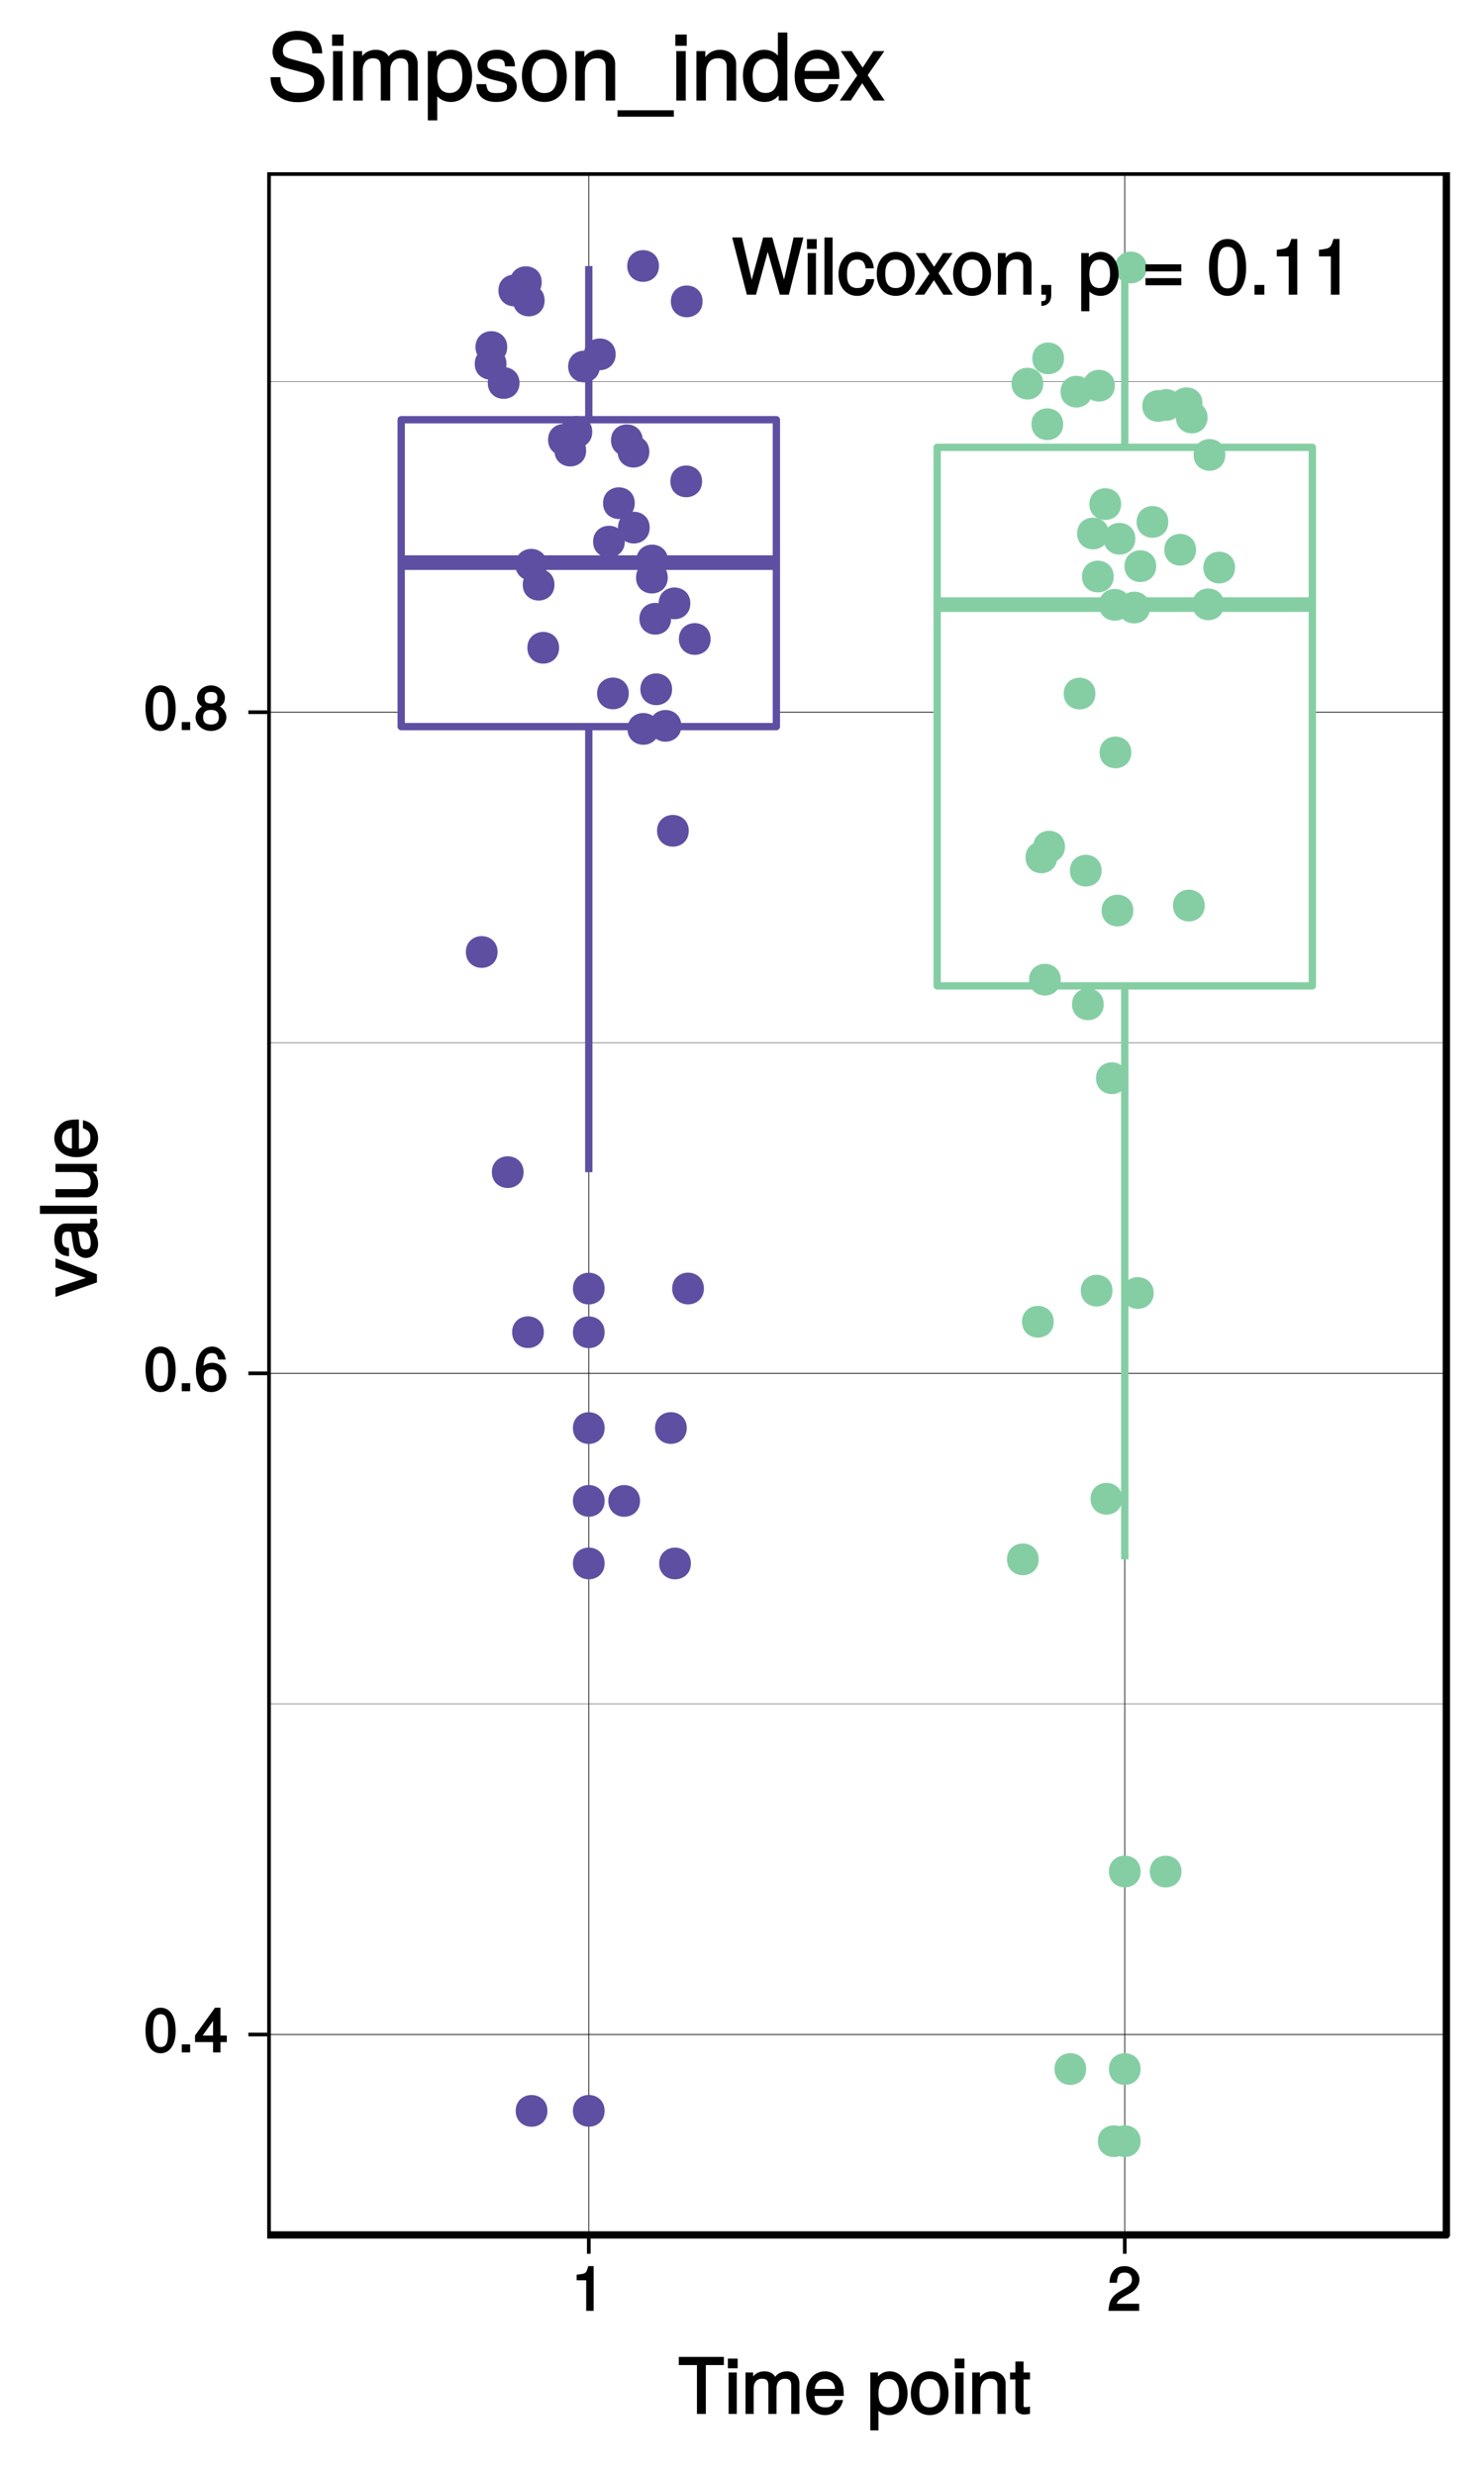 <?xml version="1.0" encoding="UTF-8"?>
<svg xmlns="http://www.w3.org/2000/svg" xmlns:xlink="http://www.w3.org/1999/xlink" width="216pt" height="360pt" viewBox="0 0 216 360" version="1.1">
<defs>
<g>
<symbol overflow="visible" id="glyph0-0">
<path style="stroke:none;" d=""/>
</symbol>
<symbol overflow="visible" id="glyph0-1">
<path style="stroke:none;" d="M 10.266 -8.328 L 9 -8.328 L 7.484 -1.641 L 7.766 -1.641 L 5.891 -8.328 L 4.578 -8.328 L 2.766 -1.641 L 3.031 -1.641 L 1.484 -8.328 L 0.062 -8.328 L 2.203 0 L 3.531 0 L 5.375 -6.75 L 5.094 -6.75 L 7 0 L 8.312 0 L 10.422 -8.328 Z M 10.266 -8.328 "/>
</symbol>
<symbol overflow="visible" id="glyph0-2">
<path style="stroke:none;" d="M 1.828 -0.125 L 1.828 -6.062 L 0.625 -6.062 L 0.625 0 L 1.828 0 Z M 1.938 -6.797 L 1.938 -8.094 L 0.516 -8.094 L 0.516 -6.656 L 1.938 -6.656 Z M 1.938 -6.797 "/>
</symbol>
<symbol overflow="visible" id="glyph0-3">
<path style="stroke:none;" d="M 1.797 -0.125 L 1.797 -8.328 L 0.609 -8.328 L 0.609 0 L 1.797 0 Z M 1.797 -0.125 "/>
</symbol>
<symbol overflow="visible" id="glyph0-4">
<path style="stroke:none;" d="M 5.266 -2.266 L 4.219 -2.266 C 4.047 -1.188 3.719 -0.969 2.922 -0.969 C 1.906 -0.969 1.438 -1.609 1.438 -2.969 C 1.438 -4.422 1.906 -5.109 2.906 -5.109 C 3.672 -5.109 4.016 -4.781 4.156 -3.844 L 5.344 -3.844 C 5.219 -5.391 4.203 -6.234 2.922 -6.234 C 1.359 -6.234 0.203 -4.891 0.203 -2.969 C 0.203 -1.109 1.344 0.172 2.906 0.172 C 4.281 0.172 5.297 -0.797 5.406 -2.266 Z M 5.266 -2.266 "/>
</symbol>
<symbol overflow="visible" id="glyph0-5">
<path style="stroke:none;" d="M 5.766 -2.984 C 5.766 -4.984 4.672 -6.234 3 -6.234 C 1.375 -6.234 0.25 -4.969 0.25 -3.031 C 0.25 -1.078 1.375 0.172 3.016 0.172 C 4.641 0.172 5.766 -1.078 5.766 -2.984 Z M 4.531 -3 C 4.531 -1.641 4.031 -0.969 3.016 -0.969 C 1.984 -0.969 1.484 -1.625 1.484 -3.031 C 1.484 -4.422 1.984 -5.109 3.016 -5.109 C 4.047 -5.109 4.531 -4.438 4.531 -3 Z M 4.531 -3 "/>
</symbol>
<symbol overflow="visible" id="glyph0-6">
<path style="stroke:none;" d="M 5.312 -0.234 L 3.375 -3.125 L 5.422 -6.062 L 4.047 -6.062 L 2.734 -4.062 L 1.406 -6.062 L 0.031 -6.062 L 2.062 -3.078 L -0.078 0 L 1.297 0 L 2.703 -2.109 L 4.078 0 L 5.469 0 Z M 5.312 -0.234 "/>
</symbol>
<symbol overflow="visible" id="glyph0-7">
<path style="stroke:none;" d="M 5.516 -0.125 L 5.516 -4.5 C 5.516 -5.469 4.656 -6.234 3.547 -6.234 C 2.688 -6.234 2.031 -5.859 1.531 -5.047 L 1.75 -4.953 L 1.75 -6.062 L 0.625 -6.062 L 0.625 0 L 1.828 0 L 1.828 -3.328 C 1.828 -4.5 2.328 -5.141 3.266 -5.141 C 4 -5.141 4.312 -4.844 4.312 -4.141 L 4.312 0 L 5.516 0 Z M 5.516 -0.125 "/>
</symbol>
<symbol overflow="visible" id="glyph0-8">
<path style="stroke:none;" d="M 2.25 0.047 L 2.25 -1.422 L 0.812 -1.422 L 0.812 0 L 1.484 0 L 1.484 0.062 C 1.484 0.828 1.484 0.906 0.812 0.938 L 0.812 1.625 C 1.734 1.625 2.25 1 2.25 0.047 Z M 2.25 0.047 "/>
</symbol>
<symbol overflow="visible" id="glyph0-9">
<path style="stroke:none;" d=""/>
</symbol>
<symbol overflow="visible" id="glyph0-10">
<path style="stroke:none;" d="M 5.906 -2.969 C 5.906 -4.922 4.828 -6.234 3.297 -6.234 C 2.5 -6.234 1.781 -5.828 1.344 -5.141 L 1.578 -5.047 L 1.578 -6.062 L 0.469 -6.062 L 0.469 2.406 L 1.656 2.406 L 1.656 -0.828 L 1.422 -0.734 C 1.906 -0.125 2.547 0.172 3.297 0.172 C 4.797 0.172 5.906 -1.125 5.906 -2.969 Z M 4.672 -3 C 4.672 -1.672 4.141 -0.969 3.141 -0.969 C 2.172 -0.969 1.656 -1.625 1.656 -2.984 C 1.656 -4.344 2.172 -5.094 3.141 -5.094 C 4.156 -5.094 4.672 -4.375 4.672 -3 Z M 4.672 -3 "/>
</symbol>
<symbol overflow="visible" id="glyph0-11">
<path style="stroke:none;" d="M 5.828 -3.531 L 5.828 -4.422 L 0.609 -4.422 L 0.609 -3.391 L 5.828 -3.391 Z M 5.828 -1.516 L 5.828 -2.406 L 0.609 -2.406 L 0.609 -1.375 L 5.828 -1.375 Z M 5.828 -1.516 "/>
</symbol>
<symbol overflow="visible" id="glyph0-12">
<path style="stroke:none;" d="M 5.734 -3.906 C 5.734 -6.609 4.734 -8.109 3.031 -8.109 C 1.344 -8.109 0.328 -6.594 0.328 -3.969 C 0.328 -1.328 1.359 0.172 3.031 0.172 C 4.688 0.172 5.734 -1.328 5.734 -3.906 Z M 4.469 -3.984 C 4.469 -1.766 4.094 -0.922 3.016 -0.922 C 1.984 -0.922 1.609 -1.812 1.609 -3.953 C 1.609 -6.094 1.984 -6.969 3.031 -6.969 C 4.094 -6.969 4.469 -6.094 4.469 -3.984 Z M 4.469 -3.984 "/>
</symbol>
<symbol overflow="visible" id="glyph0-13">
<path style="stroke:none;" d="M 2.25 -0.125 L 2.25 -1.422 L 0.812 -1.422 L 0.812 0 L 2.25 0 Z M 2.25 -0.125 "/>
</symbol>
<symbol overflow="visible" id="glyph0-14">
<path style="stroke:none;" d="M 3.969 -0.125 L 3.969 -8.109 L 3.094 -8.109 C 2.703 -6.766 2.625 -6.734 0.984 -6.531 L 0.984 -5.578 L 2.719 -5.578 L 2.719 0 L 3.969 0 Z M 3.969 -0.125 "/>
</symbol>
<symbol overflow="visible" id="glyph1-0">
<path style="stroke:none;" d=""/>
</symbol>
<symbol overflow="visible" id="glyph1-1">
<path style="stroke:none;" d="M 4.609 -3.125 C 4.609 -5.297 3.781 -6.5 2.422 -6.5 C 1.078 -6.5 0.219 -5.281 0.219 -3.188 C 0.219 -1.078 1.078 0.125 2.422 0.125 C 3.734 0.125 4.609 -1.078 4.609 -3.125 Z M 3.516 -3.203 C 3.516 -1.438 3.266 -0.781 2.406 -0.781 C 1.578 -0.781 1.312 -1.469 1.312 -3.172 C 1.312 -4.875 1.578 -5.547 2.422 -5.547 C 3.25 -5.547 3.516 -4.875 3.516 -3.203 Z M 3.516 -3.203 "/>
</symbol>
<symbol overflow="visible" id="glyph1-2">
<path style="stroke:none;" d="M 1.828 -0.125 L 1.828 -1.172 L 0.609 -1.172 L 0.609 0 L 1.828 0 Z M 1.828 -0.125 "/>
</symbol>
<symbol overflow="visible" id="glyph1-3">
<path style="stroke:none;" d="M 4.719 -1.625 L 4.719 -2.453 L 3.797 -2.453 L 3.797 -6.5 L 3 -6.5 L 0.094 -2.469 L 0.094 -1.5 L 2.719 -1.5 L 2.719 0 L 3.797 0 L 3.797 -1.5 L 4.719 -1.5 Z M 2.875 -2.453 L 1.203 -2.453 L 2.984 -4.953 L 2.719 -5.047 L 2.719 -2.453 Z M 2.875 -2.453 "/>
</symbol>
<symbol overflow="visible" id="glyph1-4">
<path style="stroke:none;" d="M 4.656 -2.062 C 4.656 -3.234 3.719 -4.141 2.609 -4.141 C 1.984 -4.141 1.391 -3.875 1.062 -3.406 L 1.312 -3.312 C 1.328 -4.844 1.672 -5.547 2.562 -5.547 C 3.109 -5.547 3.328 -5.344 3.469 -4.609 L 4.547 -4.609 C 4.375 -5.766 3.562 -6.5 2.609 -6.5 C 1.156 -6.5 0.219 -5.141 0.219 -2.969 C 0.219 -1.031 1.047 0.125 2.469 0.125 C 3.656 0.125 4.656 -0.844 4.656 -2.062 Z M 3.562 -2 C 3.562 -1.219 3.188 -0.812 2.484 -0.812 C 1.766 -0.812 1.359 -1.25 1.359 -2.047 C 1.359 -2.828 1.734 -3.188 2.5 -3.188 C 3.25 -3.188 3.562 -2.844 3.562 -2 Z M 3.562 -2 "/>
</symbol>
<symbol overflow="visible" id="glyph1-5">
<path style="stroke:none;" d="M 4.656 -1.891 C 4.656 -2.594 4.156 -3.203 3.719 -3.422 C 4.188 -3.703 4.438 -4.109 4.438 -4.703 C 4.438 -5.688 3.531 -6.5 2.422 -6.5 C 1.312 -6.5 0.391 -5.688 0.391 -4.703 C 0.391 -4.125 0.641 -3.719 1.125 -3.422 C 0.672 -3.203 0.172 -2.594 0.172 -1.906 C 0.172 -0.75 1.188 0.125 2.422 0.125 C 3.656 0.125 4.656 -0.75 4.656 -1.891 Z M 3.344 -4.688 C 3.344 -4.109 3.062 -3.859 2.422 -3.859 C 1.766 -3.859 1.484 -4.109 1.484 -4.703 C 1.484 -5.297 1.766 -5.547 2.422 -5.547 C 3.078 -5.547 3.344 -5.297 3.344 -4.688 Z M 3.562 -1.875 C 3.562 -1.141 3.188 -0.812 2.406 -0.812 C 1.641 -0.812 1.266 -1.156 1.266 -1.875 C 1.266 -2.609 1.641 -2.938 2.422 -2.938 C 3.188 -2.938 3.562 -2.609 3.562 -1.875 Z M 3.562 -1.875 "/>
</symbol>
<symbol overflow="visible" id="glyph1-6">
<path style="stroke:none;" d="M 3.203 -0.125 L 3.203 -6.5 L 2.422 -6.5 C 2.109 -5.406 2.094 -5.406 0.734 -5.25 L 0.734 -4.438 L 2.125 -4.438 L 2.125 0 L 3.203 0 Z M 3.203 -0.125 "/>
</symbol>
<symbol overflow="visible" id="glyph1-7">
<path style="stroke:none;" d="M 4.641 -4.547 C 4.641 -5.594 3.672 -6.5 2.5 -6.5 C 1.219 -6.5 0.328 -5.719 0.281 -4.078 L 1.359 -4.078 C 1.422 -5.25 1.703 -5.562 2.469 -5.562 C 3.172 -5.562 3.547 -5.188 3.547 -4.516 C 3.547 -4.031 3.297 -3.703 2.75 -3.391 L 1.938 -2.922 C 0.641 -2.188 0.219 -1.5 0.125 0 L 4.594 0 L 4.594 -1.031 L 1.344 -1.031 C 1.406 -1.406 1.641 -1.641 2.406 -2.078 L 3.281 -2.562 C 4.156 -3.031 4.641 -3.781 4.641 -4.547 Z M 4.641 -4.547 "/>
</symbol>
<symbol overflow="visible" id="glyph2-0">
<path style="stroke:none;" d=""/>
</symbol>
<symbol overflow="visible" id="glyph2-1">
<path style="stroke:none;" d="M 6.656 -7.25 L 6.656 -8.297 L 0.094 -8.297 L 0.094 -7.109 L 2.734 -7.109 L 2.734 0 L 4.031 0 L 4.031 -7.109 L 6.656 -7.109 Z M 6.656 -7.25 "/>
</symbol>
<symbol overflow="visible" id="glyph2-2">
<path style="stroke:none;" d="M 1.812 -0.125 L 1.812 -6.031 L 0.625 -6.031 L 0.625 0 L 1.812 0 Z M 1.938 -6.766 L 1.938 -8.047 L 0.516 -8.047 L 0.516 -6.641 L 1.938 -6.641 Z M 1.938 -6.766 "/>
</symbol>
<symbol overflow="visible" id="glyph2-3">
<path style="stroke:none;" d="M 8.484 -0.125 L 8.484 -4.453 C 8.484 -5.484 7.781 -6.203 6.703 -6.203 C 5.938 -6.203 5.375 -5.922 4.953 -5.406 C 4.688 -5.891 4.141 -6.203 3.391 -6.203 C 2.625 -6.203 2.016 -5.875 1.516 -5.188 L 1.75 -5.078 L 1.75 -6.031 L 0.641 -6.031 L 0.641 0 L 1.828 0 L 1.828 -3.75 C 1.828 -4.594 2.297 -5.125 3.047 -5.125 C 3.734 -5.125 3.969 -4.844 3.969 -4.109 L 3.969 0 L 5.156 0 L 5.156 -3.75 C 5.156 -4.594 5.641 -5.125 6.391 -5.125 C 7.062 -5.125 7.297 -4.828 7.297 -4.109 L 7.297 0 L 8.484 0 Z M 8.484 -0.125 "/>
</symbol>
<symbol overflow="visible" id="glyph2-4">
<path style="stroke:none;" d="M 5.781 -2.75 C 5.781 -3.594 5.703 -4.109 5.547 -4.547 C 5.172 -5.484 4.156 -6.203 3.078 -6.203 C 1.469 -6.203 0.297 -4.875 0.297 -2.984 C 0.297 -1.094 1.438 0.172 3.062 0.172 C 4.375 0.172 5.422 -0.719 5.672 -2.031 L 4.5 -2.031 C 4.203 -1.125 3.828 -0.953 3.094 -0.953 C 2.141 -0.953 1.547 -1.438 1.531 -2.625 L 5.781 -2.625 Z M 4.75 -3.469 C 4.75 -3.469 4.562 -3.625 4.578 -3.641 L 1.562 -3.641 C 1.625 -4.516 2.141 -5.078 3.062 -5.078 C 3.969 -5.078 4.516 -4.469 4.516 -3.562 Z M 4.75 -3.469 "/>
</symbol>
<symbol overflow="visible" id="glyph2-5">
<path style="stroke:none;" d=""/>
</symbol>
<symbol overflow="visible" id="glyph2-6">
<path style="stroke:none;" d="M 5.891 -2.953 C 5.891 -4.891 4.812 -6.203 3.281 -6.203 C 2.5 -6.203 1.766 -5.812 1.344 -5.125 L 1.578 -5.031 L 1.578 -6.031 L 0.469 -6.031 L 0.469 2.391 L 1.656 2.391 L 1.656 -0.828 L 1.422 -0.719 C 1.906 -0.125 2.547 0.172 3.281 0.172 C 4.781 0.172 5.891 -1.125 5.891 -2.953 Z M 4.656 -2.984 C 4.656 -1.672 4.125 -0.969 3.125 -0.969 C 2.156 -0.969 1.656 -1.609 1.656 -2.969 C 1.656 -4.328 2.156 -5.078 3.125 -5.078 C 4.141 -5.078 4.656 -4.359 4.656 -2.984 Z M 4.656 -2.984 "/>
</symbol>
<symbol overflow="visible" id="glyph2-7">
<path style="stroke:none;" d="M 5.734 -2.969 C 5.734 -4.969 4.656 -6.203 2.984 -6.203 C 1.375 -6.203 0.25 -4.953 0.25 -3.016 C 0.25 -1.078 1.359 0.172 3 0.172 C 4.625 0.172 5.734 -1.078 5.734 -2.969 Z M 4.516 -2.984 C 4.516 -1.625 4.016 -0.953 3 -0.953 C 1.984 -0.953 1.484 -1.609 1.484 -3.016 C 1.484 -4.406 1.984 -5.078 3 -5.078 C 4.031 -5.078 4.516 -4.406 4.516 -2.984 Z M 4.516 -2.984 "/>
</symbol>
<symbol overflow="visible" id="glyph2-8">
<path style="stroke:none;" d="M 5.484 -0.125 L 5.484 -4.484 C 5.484 -5.438 4.641 -6.203 3.531 -6.203 C 2.672 -6.203 2.031 -5.828 1.516 -5.031 L 1.75 -4.922 L 1.75 -6.031 L 0.625 -6.031 L 0.625 0 L 1.812 0 L 1.812 -3.312 C 1.812 -4.484 2.328 -5.125 3.25 -5.125 C 3.984 -5.125 4.297 -4.812 4.297 -4.125 L 4.297 0 L 5.484 0 Z M 5.484 -0.125 "/>
</symbol>
<symbol overflow="visible" id="glyph2-9">
<path style="stroke:none;" d="M 2.922 -0.125 L 2.922 -1.078 C 2.672 -1.016 2.531 -1 2.359 -1 C 1.953 -1 1.984 -0.969 1.984 -1.375 L 1.984 -5.016 L 2.922 -5.016 L 2.922 -6.031 L 1.984 -6.031 L 1.984 -7.625 L 0.797 -7.625 L 0.797 -6.031 L 0.016 -6.031 L 0.016 -5.016 L 0.797 -5.016 L 0.797 -0.969 C 0.797 -0.391 1.328 0.078 2.047 0.078 C 2.266 0.078 2.484 0.062 2.922 -0.016 Z M 2.922 -0.125 "/>
</symbol>
<symbol overflow="visible" id="glyph3-0">
<path style="stroke:none;" d=""/>
</symbol>
<symbol overflow="visible" id="glyph3-1">
<path style="stroke:none;" d="M -6.031 -5.344 L -6.031 -4.219 L -1.219 -2.547 L -1.219 -2.812 L -6.031 -1.234 L -6.031 0.078 L 0 -2.031 L 0 -3.219 L -6.031 -5.531 Z M -6.031 -5.344 "/>
</symbol>
<symbol overflow="visible" id="glyph3-2">
<path style="stroke:none;" d="M -0.156 -6.016 L -1.016 -6.016 C -0.969 -5.781 -0.969 -5.734 -0.969 -5.688 C -0.969 -5.375 -0.984 -5.328 -1.281 -5.328 L -4.484 -5.328 C -5.516 -5.328 -6.203 -4.438 -6.203 -3.031 C -6.203 -1.625 -5.516 -0.625 -4.062 -0.562 L -4.062 -1.766 C -4.891 -1.844 -5.078 -2.141 -5.078 -2.984 C -5.078 -3.812 -4.906 -4.141 -4.359 -4.141 L -4.109 -4.141 C -3.734 -4.141 -3.703 -4.047 -3.625 -3.328 C -3.453 -2.031 -3.406 -1.828 -3.266 -1.469 C -2.984 -0.797 -2.328 -0.312 -1.625 -0.312 C -0.578 -0.312 0.172 -1.188 0.172 -2.359 C 0.172 -3.094 -0.172 -3.891 -0.531 -4.234 C -0.375 -4.266 0.078 -4.812 0.078 -5.266 C 0.078 -5.438 0.062 -5.594 -0.062 -6.016 Z M -2.125 -4.141 C -1.297 -4.141 -0.906 -3.438 -0.906 -2.547 C -0.906 -1.844 -1.016 -1.547 -1.656 -1.547 C -2.25 -1.547 -2.391 -1.828 -2.531 -2.812 C -2.656 -3.766 -2.703 -3.969 -2.781 -4.141 Z M -2.125 -4.141 "/>
</symbol>
<symbol overflow="visible" id="glyph3-3">
<path style="stroke:none;" d="M -0.125 -1.797 L -8.297 -1.797 L -8.297 -0.609 L 0 -0.609 L 0 -1.797 Z M -0.125 -1.797 "/>
</symbol>
<symbol overflow="visible" id="glyph3-4">
<path style="stroke:none;" d="M -0.125 -5.438 L -6.031 -5.438 L -6.031 -4.25 L -2.719 -4.25 C -1.547 -4.25 -0.906 -3.766 -0.906 -2.812 C -0.906 -2.094 -1.203 -1.766 -1.906 -1.766 L -6.031 -1.766 L -6.031 -0.578 L -1.547 -0.578 C -0.578 -0.578 0.172 -1.438 0.172 -2.547 C 0.172 -3.406 -0.172 -4.031 -0.922 -4.562 L -1.016 -4.328 L 0 -4.328 L 0 -5.438 Z M -0.125 -5.438 "/>
</symbol>
<symbol overflow="visible" id="glyph3-5">
<path style="stroke:none;" d="M -2.75 -5.781 C -3.594 -5.781 -4.109 -5.703 -4.547 -5.547 C -5.484 -5.172 -6.203 -4.156 -6.203 -3.078 C -6.203 -1.469 -4.875 -0.297 -2.984 -0.297 C -1.094 -0.297 0.172 -1.438 0.172 -3.062 C 0.172 -4.375 -0.719 -5.422 -2.031 -5.672 L -2.031 -4.5 C -1.125 -4.203 -0.953 -3.828 -0.953 -3.094 C -0.953 -2.141 -1.438 -1.547 -2.625 -1.531 L -2.625 -5.781 Z M -3.469 -4.75 C -3.469 -4.75 -3.625 -4.562 -3.641 -4.578 L -3.641 -1.562 C -4.516 -1.625 -5.078 -2.141 -5.078 -3.062 C -5.078 -3.969 -4.469 -4.516 -3.562 -4.516 Z M -3.469 -4.75 "/>
</symbol>
<symbol overflow="visible" id="glyph4-0">
<path style="stroke:none;" d=""/>
</symbol>
<symbol overflow="visible" id="glyph4-1">
<path style="stroke:none;" d="M 8.328 -2.766 C 8.328 -3.969 7.453 -4.984 6.156 -5.328 L 3.734 -5.984 C 2.578 -6.281 2.281 -6.516 2.281 -7.266 C 2.281 -8.234 3.016 -8.828 4.297 -8.828 C 5.828 -8.828 6.562 -8.266 6.562 -6.875 L 8 -6.875 C 8 -8.906 6.562 -10.141 4.344 -10.141 C 2.234 -10.141 0.781 -8.828 0.781 -7.094 C 0.781 -5.922 1.547 -5.047 2.812 -4.719 L 5.203 -4.078 C 6.422 -3.766 6.828 -3.406 6.828 -2.656 C 6.828 -1.594 6.172 -1.125 4.516 -1.125 C 2.688 -1.125 1.922 -1.891 1.922 -3.406 L 0.484 -3.406 C 0.484 -0.984 2.172 0.234 4.438 0.234 C 6.875 0.234 8.328 -1.062 8.328 -2.766 Z M 8.328 -2.766 "/>
</symbol>
<symbol overflow="visible" id="glyph4-2">
<path style="stroke:none;" d="M 2.156 -0.125 L 2.156 -7.203 L 0.781 -7.203 L 0.781 0 L 2.156 0 Z M 2.297 -8.094 L 2.297 -9.609 L 0.641 -9.609 L 0.641 -7.969 L 2.297 -7.969 Z M 2.297 -8.094 "/>
</symbol>
<symbol overflow="visible" id="glyph4-3">
<path style="stroke:none;" d="M 10.172 -0.125 L 10.172 -5.328 C 10.172 -6.562 9.344 -7.391 8.047 -7.391 C 7.125 -7.391 6.469 -7.062 5.938 -6.438 C 5.609 -7.031 4.969 -7.391 4.062 -7.391 C 3.141 -7.391 2.422 -7 1.828 -6.172 L 2.078 -6.078 L 2.078 -7.203 L 0.797 -7.203 L 0.797 0 L 2.172 0 L 2.172 -4.469 C 2.172 -5.484 2.766 -6.156 3.656 -6.156 C 4.469 -6.156 4.797 -5.781 4.797 -4.891 L 4.797 0 L 6.172 0 L 6.172 -4.469 C 6.172 -5.484 6.766 -6.156 7.672 -6.156 C 8.469 -6.156 8.797 -5.766 8.797 -4.891 L 8.797 0 L 10.172 0 Z M 10.172 -0.125 "/>
</symbol>
<symbol overflow="visible" id="glyph4-4">
<path style="stroke:none;" d="M 7.031 -3.531 C 7.031 -5.844 5.766 -7.391 3.938 -7.391 C 3 -7.391 2.141 -6.922 1.625 -6.094 L 1.859 -6 L 1.859 -7.203 L 0.578 -7.203 L 0.578 2.875 L 1.953 2.875 L 1.953 -0.969 L 1.719 -0.875 C 2.297 -0.156 3.047 0.203 3.953 0.203 C 5.734 0.203 7.031 -1.328 7.031 -3.531 Z M 5.609 -3.547 C 5.609 -1.984 4.953 -1.109 3.75 -1.109 C 2.594 -1.109 1.953 -1.922 1.953 -3.531 C 1.953 -5.156 2.594 -6.094 3.75 -6.094 C 4.969 -6.094 5.609 -5.203 5.609 -3.547 Z M 5.609 -3.547 "/>
</symbol>
<symbol overflow="visible" id="glyph4-5">
<path style="stroke:none;" d="M 6.188 -2.078 C 6.188 -3.109 5.484 -3.766 4.109 -4.094 L 3.047 -4.344 C 2.156 -4.562 1.906 -4.703 1.906 -5.188 C 1.906 -5.828 2.344 -6.094 3.234 -6.094 C 4.125 -6.094 4.453 -5.844 4.469 -4.984 L 5.922 -4.984 C 5.906 -6.484 4.875 -7.391 3.281 -7.391 C 1.656 -7.391 0.469 -6.422 0.469 -5.141 C 0.469 -4.047 1.172 -3.406 2.812 -3.016 L 3.844 -2.766 C 4.609 -2.578 4.766 -2.484 4.766 -1.984 C 4.766 -1.328 4.266 -1.094 3.297 -1.094 C 2.312 -1.094 1.891 -1.188 1.734 -2.391 L 0.297 -2.391 C 0.359 -0.641 1.406 0.203 3.203 0.203 C 4.953 0.203 6.188 -0.734 6.188 -2.078 Z M 6.188 -2.078 "/>
</symbol>
<symbol overflow="visible" id="glyph4-6">
<path style="stroke:none;" d="M 6.859 -3.531 C 6.859 -5.922 5.578 -7.391 3.594 -7.391 C 1.656 -7.391 0.328 -5.922 0.328 -3.594 C 0.328 -1.266 1.641 0.203 3.609 0.203 C 5.547 0.203 6.859 -1.266 6.859 -3.531 Z M 5.438 -3.547 C 5.438 -1.922 4.812 -1.094 3.609 -1.094 C 2.375 -1.094 1.75 -1.922 1.75 -3.594 C 1.75 -5.25 2.375 -6.094 3.609 -6.094 C 4.844 -6.094 5.438 -5.266 5.438 -3.547 Z M 5.438 -3.547 "/>
</symbol>
<symbol overflow="visible" id="glyph4-7">
<path style="stroke:none;" d="M 6.562 -0.125 L 6.562 -5.359 C 6.562 -6.516 5.578 -7.391 4.234 -7.391 C 3.203 -7.391 2.438 -6.938 1.828 -5.984 L 2.078 -5.891 L 2.078 -7.203 L 0.781 -7.203 L 0.781 0 L 2.156 0 L 2.156 -3.953 C 2.156 -5.359 2.781 -6.156 3.906 -6.156 C 4.781 -6.156 5.188 -5.75 5.188 -4.922 L 5.188 0 L 6.562 0 Z M 6.562 -0.125 "/>
</symbol>
<symbol overflow="visible" id="glyph4-8">
<path style="stroke:none;" d="M 7.766 2.203 L 7.766 1.406 L -0.438 1.406 L -0.438 2.344 L 7.766 2.344 Z M 7.766 2.203 "/>
</symbol>
<symbol overflow="visible" id="glyph4-9">
<path style="stroke:none;" d="M 6.672 -0.125 L 6.672 -9.906 L 5.297 -9.906 L 5.297 -6.172 L 5.531 -6.266 C 5.062 -6.969 4.234 -7.391 3.312 -7.391 C 1.516 -7.391 0.203 -5.859 0.203 -3.656 C 0.203 -1.328 1.484 0.203 3.359 0.203 C 4.297 0.203 5.062 -0.203 5.656 -1.062 L 5.406 -1.156 L 5.406 0 L 6.672 0 Z M 5.297 -3.562 C 5.297 -1.969 4.672 -1.109 3.516 -1.109 C 2.297 -1.109 1.625 -1.984 1.625 -3.594 C 1.625 -5.203 2.297 -6.094 3.5 -6.094 C 4.688 -6.094 5.297 -5.156 5.297 -3.562 Z M 5.297 -3.562 "/>
</symbol>
<symbol overflow="visible" id="glyph4-10">
<path style="stroke:none;" d="M 6.906 -3.281 C 6.906 -4.281 6.828 -4.906 6.625 -5.422 C 6.172 -6.562 4.984 -7.391 3.703 -7.391 C 1.766 -7.391 0.391 -5.828 0.391 -3.547 C 0.391 -1.281 1.734 0.203 3.672 0.203 C 5.25 0.203 6.484 -0.828 6.781 -2.375 L 5.406 -2.375 C 5.062 -1.328 4.594 -1.094 3.703 -1.094 C 2.562 -1.094 1.828 -1.688 1.812 -3.141 L 6.906 -3.141 Z M 5.688 -4.156 C 5.688 -4.156 5.5 -4.297 5.5 -4.312 L 1.844 -4.312 C 1.922 -5.406 2.578 -6.094 3.688 -6.094 C 4.766 -6.094 5.453 -5.328 5.453 -4.25 Z M 5.688 -4.156 "/>
</symbol>
<symbol overflow="visible" id="glyph4-11">
<path style="stroke:none;" d="M 6.344 -0.219 L 4.016 -3.703 L 6.438 -7.203 L 4.859 -7.203 L 3.281 -4.797 L 1.672 -7.203 L 0.094 -7.203 L 2.5 -3.656 L -0.047 0 L 1.547 0 L 3.219 -2.531 L 4.891 0 L 6.5 0 Z M 6.344 -0.219 "/>
</symbol>
</g>
<clipPath id="clip1">
  <path d="M 38.891 25.055 L 211 25.055 L 211 326 L 38.891 326 Z M 38.891 25.055 "/>
</clipPath>
<clipPath id="clip2">
  <path d="M 38.891 247 L 211 247 L 211 248 L 38.891 248 Z M 38.891 247 "/>
</clipPath>
<clipPath id="clip3">
  <path d="M 38.891 151 L 211 151 L 211 152 L 38.891 152 Z M 38.891 151 "/>
</clipPath>
<clipPath id="clip4">
  <path d="M 38.891 55 L 211 55 L 211 56 L 38.891 56 Z M 38.891 55 "/>
</clipPath>
<clipPath id="clip5">
  <path d="M 38.891 295 L 211 295 L 211 297 L 38.891 297 Z M 38.891 295 "/>
</clipPath>
<clipPath id="clip6">
  <path d="M 38.891 199 L 211 199 L 211 200 L 38.891 200 Z M 38.891 199 "/>
</clipPath>
<clipPath id="clip7">
  <path d="M 38.891 103 L 211 103 L 211 104 L 38.891 104 Z M 38.891 103 "/>
</clipPath>
<clipPath id="clip8">
  <path d="M 85 25.055 L 86 25.055 L 86 326 L 85 326 Z M 85 25.055 "/>
</clipPath>
<clipPath id="clip9">
  <path d="M 163 25.055 L 164 25.055 L 164 326 L 163 326 Z M 163 25.055 "/>
</clipPath>
<clipPath id="clip10">
  <path d="M 38.891 25.055 L 211.52 25.055 L 211.52 326 L 38.891 326 Z M 38.891 25.055 "/>
</clipPath>
</defs>
<g id="surface40776">
<rect x="0" y="0" width="216" height="360" style="fill:rgb(100%,100%,100%);fill-opacity:1;stroke:none;"/>
<rect x="0" y="0" width="216" height="360" style="fill:rgb(100%,100%,100%);fill-opacity:1;stroke:none;"/>
<path style="fill:none;stroke-width:1.067;stroke-linecap:round;stroke-linejoin:round;stroke:rgb(100%,100%,100%);stroke-opacity:1;stroke-miterlimit:10;" d="M 0 360 L 216 360 L 216 0 L 0 0 Z M 0 360 "/>
<g clip-path="url(#clip1)" clip-rule="nonzero">
<path style=" stroke:none;fill-rule:nonzero;fill:rgb(100%,100%,100%);fill-opacity:1;" d="M 38.891 325.109 L 210.52 325.109 L 210.52 25.055 L 38.891 25.055 Z M 38.891 325.109 "/>
</g>
<g clip-path="url(#clip2)" clip-rule="nonzero">
<path style="fill:none;stroke-width:0.053;stroke-linecap:butt;stroke-linejoin:round;stroke:rgb(0%,0%,0%);stroke-opacity:1;stroke-miterlimit:10;" d="M 38.891 247.867 L 210.52 247.867 "/>
</g>
<g clip-path="url(#clip3)" clip-rule="nonzero">
<path style="fill:none;stroke-width:0.053;stroke-linecap:butt;stroke-linejoin:round;stroke:rgb(0%,0%,0%);stroke-opacity:1;stroke-miterlimit:10;" d="M 38.891 151.691 L 210.52 151.691 "/>
</g>
<g clip-path="url(#clip4)" clip-rule="nonzero">
<path style="fill:none;stroke-width:0.053;stroke-linecap:butt;stroke-linejoin:round;stroke:rgb(0%,0%,0%);stroke-opacity:1;stroke-miterlimit:10;" d="M 38.891 55.512 L 210.52 55.512 "/>
</g>
<g clip-path="url(#clip5)" clip-rule="nonzero">
<path style="fill:none;stroke-width:0.107;stroke-linecap:butt;stroke-linejoin:round;stroke:rgb(0%,0%,0%);stroke-opacity:1;stroke-miterlimit:10;" d="M 38.891 295.953 L 210.52 295.953 "/>
</g>
<g clip-path="url(#clip6)" clip-rule="nonzero">
<path style="fill:none;stroke-width:0.107;stroke-linecap:butt;stroke-linejoin:round;stroke:rgb(0%,0%,0%);stroke-opacity:1;stroke-miterlimit:10;" d="M 38.891 199.777 L 210.52 199.777 "/>
</g>
<g clip-path="url(#clip7)" clip-rule="nonzero">
<path style="fill:none;stroke-width:0.107;stroke-linecap:butt;stroke-linejoin:round;stroke:rgb(0%,0%,0%);stroke-opacity:1;stroke-miterlimit:10;" d="M 38.891 103.602 L 210.52 103.602 "/>
</g>
<g clip-path="url(#clip8)" clip-rule="nonzero">
<path style="fill:none;stroke-width:0.107;stroke-linecap:butt;stroke-linejoin:round;stroke:rgb(0%,0%,0%);stroke-opacity:1;stroke-miterlimit:10;" d="M 85.699 325.109 L 85.699 25.055 "/>
</g>
<g clip-path="url(#clip9)" clip-rule="nonzero">
<path style="fill:none;stroke-width:0.107;stroke-linecap:butt;stroke-linejoin:round;stroke:rgb(0%,0%,0%);stroke-opacity:1;stroke-miterlimit:10;" d="M 163.711 325.109 L 163.711 25.055 "/>
</g>
<path style="fill-rule:nonzero;fill:rgb(36.863%,30.98%,63.529%);fill-opacity:1;stroke-width:0.709;stroke-linecap:round;stroke-linejoin:round;stroke:rgb(36.863%,30.98%,63.529%);stroke-opacity:1;stroke-miterlimit:10;" d="M 87.652 207.738 C 87.652 210.344 83.742 210.344 83.742 207.738 C 83.742 205.133 87.652 205.133 87.652 207.738 "/>
<path style="fill-rule:nonzero;fill:rgb(36.863%,30.98%,63.529%);fill-opacity:1;stroke-width:0.709;stroke-linecap:round;stroke-linejoin:round;stroke:rgb(36.863%,30.98%,63.529%);stroke-opacity:1;stroke-miterlimit:10;" d="M 87.652 187.445 C 87.652 190.051 83.742 190.051 83.742 187.445 C 83.742 184.84 87.652 184.84 87.652 187.445 "/>
<path style="fill-rule:nonzero;fill:rgb(36.863%,30.98%,63.529%);fill-opacity:1;stroke-width:0.709;stroke-linecap:round;stroke-linejoin:round;stroke:rgb(36.863%,30.98%,63.529%);stroke-opacity:1;stroke-miterlimit:10;" d="M 87.652 227.43 C 87.652 230.035 83.742 230.035 83.742 227.43 C 83.742 224.824 87.652 224.824 87.652 227.43 "/>
<path style="fill-rule:nonzero;fill:rgb(36.863%,30.98%,63.529%);fill-opacity:1;stroke-width:0.709;stroke-linecap:round;stroke-linejoin:round;stroke:rgb(36.863%,30.98%,63.529%);stroke-opacity:1;stroke-miterlimit:10;" d="M 87.652 193.801 C 87.652 196.406 83.742 196.406 83.742 193.801 C 83.742 191.191 87.652 191.191 87.652 193.801 "/>
<path style="fill-rule:nonzero;fill:rgb(36.863%,30.98%,63.529%);fill-opacity:1;stroke-width:0.709;stroke-linecap:round;stroke-linejoin:round;stroke:rgb(36.863%,30.98%,63.529%);stroke-opacity:1;stroke-miterlimit:10;" d="M 87.652 307.055 C 87.652 309.664 83.742 309.664 83.742 307.055 C 83.742 304.449 87.652 304.449 87.652 307.055 "/>
<path style="fill-rule:nonzero;fill:rgb(36.863%,30.98%,63.529%);fill-opacity:1;stroke-width:0.709;stroke-linecap:round;stroke-linejoin:round;stroke:rgb(36.863%,30.98%,63.529%);stroke-opacity:1;stroke-miterlimit:10;" d="M 87.652 218.328 C 87.652 220.934 83.742 220.934 83.742 218.328 C 83.742 215.723 87.652 215.723 87.652 218.328 "/>
<path style="fill:none;stroke-width:1.067;stroke-linecap:butt;stroke-linejoin:round;stroke:rgb(36.863%,30.98%,63.529%);stroke-opacity:1;stroke-miterlimit:10;" d="M 85.699 61.055 L 85.699 38.699 "/>
<path style="fill:none;stroke-width:1.067;stroke-linecap:butt;stroke-linejoin:round;stroke:rgb(36.863%,30.98%,63.529%);stroke-opacity:1;stroke-miterlimit:10;" d="M 85.699 105.699 L 85.699 170.512 "/>
<path style="fill-rule:nonzero;fill:rgb(100%,100%,100%);fill-opacity:1;stroke-width:1.067;stroke-linecap:round;stroke-linejoin:round;stroke:rgb(36.863%,30.98%,63.529%);stroke-opacity:1;stroke-miterlimit:10;" d="M 58.395 61.055 L 58.395 105.699 L 113.004 105.699 L 113.004 61.055 Z M 58.395 61.055 "/>
<path style="fill:none;stroke-width:2.134;stroke-linecap:butt;stroke-linejoin:round;stroke:rgb(36.863%,30.98%,63.529%);stroke-opacity:1;stroke-miterlimit:10;" d="M 58.395 81.844 L 113.004 81.844 "/>
<path style="fill-rule:nonzero;fill:rgb(52.157%,80.784%,64.314%);fill-opacity:1;stroke-width:0.709;stroke-linecap:round;stroke-linejoin:round;stroke:rgb(52.157%,80.784%,64.314%);stroke-opacity:1;stroke-miterlimit:10;" d="M 165.668 300.98 C 165.668 303.586 161.758 303.586 161.758 300.98 C 161.758 298.375 165.668 298.375 165.668 300.98 "/>
<path style="fill-rule:nonzero;fill:rgb(52.157%,80.784%,64.314%);fill-opacity:1;stroke-width:0.709;stroke-linecap:round;stroke-linejoin:round;stroke:rgb(52.157%,80.784%,64.314%);stroke-opacity:1;stroke-miterlimit:10;" d="M 165.668 272.242 C 165.668 274.848 161.758 274.848 161.758 272.242 C 161.758 269.633 165.668 269.633 165.668 272.242 "/>
<path style="fill-rule:nonzero;fill:rgb(52.157%,80.784%,64.314%);fill-opacity:1;stroke-width:0.709;stroke-linecap:round;stroke-linejoin:round;stroke:rgb(52.157%,80.784%,64.314%);stroke-opacity:1;stroke-miterlimit:10;" d="M 165.668 311.465 C 165.668 314.07 161.758 314.07 161.758 311.465 C 161.758 308.859 165.668 308.859 165.668 311.465 "/>
<path style="fill:none;stroke-width:1.067;stroke-linecap:butt;stroke-linejoin:round;stroke:rgb(52.157%,80.784%,64.314%);stroke-opacity:1;stroke-miterlimit:10;" d="M 163.711 65.07 L 163.711 38.922 "/>
<path style="fill:none;stroke-width:1.067;stroke-linecap:butt;stroke-linejoin:round;stroke:rgb(52.157%,80.784%,64.314%);stroke-opacity:1;stroke-miterlimit:10;" d="M 163.711 143.41 L 163.711 226.84 "/>
<path style="fill-rule:nonzero;fill:rgb(100%,100%,100%);fill-opacity:1;stroke-width:1.067;stroke-linecap:round;stroke-linejoin:round;stroke:rgb(52.157%,80.784%,64.314%);stroke-opacity:1;stroke-miterlimit:10;" d="M 136.406 65.07 L 136.406 143.41 L 191.016 143.41 L 191.016 65.07 Z M 136.406 65.07 "/>
<path style="fill:none;stroke-width:2.134;stroke-linecap:butt;stroke-linejoin:round;stroke:rgb(52.157%,80.784%,64.314%);stroke-opacity:1;stroke-miterlimit:10;" d="M 136.406 87.949 L 191.016 87.949 "/>
<path style="fill-rule:nonzero;fill:rgb(36.863%,30.98%,63.529%);fill-opacity:1;stroke-width:0.709;stroke-linecap:round;stroke-linejoin:round;stroke:rgb(36.863%,30.98%,63.529%);stroke-opacity:1;stroke-miterlimit:10;" d="M 81.023 94.23 C 81.023 96.836 77.113 96.836 77.113 94.23 C 77.113 91.625 81.023 91.625 81.023 94.23 "/>
<path style="fill-rule:nonzero;fill:rgb(52.157%,80.784%,64.314%);fill-opacity:1;stroke-width:0.709;stroke-linecap:round;stroke-linejoin:round;stroke:rgb(52.157%,80.784%,64.314%);stroke-opacity:1;stroke-miterlimit:10;" d="M 174.664 58.656 C 174.664 61.262 170.754 61.262 170.754 58.656 C 170.754 56.051 174.664 56.051 174.664 58.656 "/>
<path style="fill-rule:nonzero;fill:rgb(52.157%,80.784%,64.314%);fill-opacity:1;stroke-width:0.709;stroke-linecap:round;stroke-linejoin:round;stroke:rgb(52.157%,80.784%,64.314%);stroke-opacity:1;stroke-miterlimit:10;" d="M 162.828 73.328 C 162.828 75.938 158.918 75.938 158.918 73.328 C 158.918 70.723 162.828 70.723 162.828 73.328 "/>
<path style="fill-rule:nonzero;fill:rgb(36.863%,30.98%,63.529%);fill-opacity:1;stroke-width:0.709;stroke-linecap:round;stroke-linejoin:round;stroke:rgb(36.863%,30.98%,63.529%);stroke-opacity:1;stroke-miterlimit:10;" d="M 99.605 207.73 C 99.605 210.336 95.695 210.336 95.695 207.73 C 95.695 205.125 99.605 205.125 99.605 207.73 "/>
<path style="fill-rule:nonzero;fill:rgb(52.157%,80.784%,64.314%);fill-opacity:1;stroke-width:0.709;stroke-linecap:round;stroke-linejoin:round;stroke:rgb(52.157%,80.784%,64.314%);stroke-opacity:1;stroke-miterlimit:10;" d="M 179.414 82.562 C 179.414 85.168 175.504 85.168 175.504 82.562 C 175.504 79.957 179.414 79.957 179.414 82.562 "/>
<path style="fill-rule:nonzero;fill:rgb(36.863%,30.98%,63.529%);fill-opacity:1;stroke-width:0.709;stroke-linecap:round;stroke-linejoin:round;stroke:rgb(36.863%,30.98%,63.529%);stroke-opacity:1;stroke-miterlimit:10;" d="M 73.473 50.484 C 73.473 53.09 69.562 53.09 69.562 50.484 C 69.562 47.879 73.473 47.879 73.473 50.484 "/>
<path style="fill-rule:nonzero;fill:rgb(52.157%,80.784%,64.314%);fill-opacity:1;stroke-width:0.709;stroke-linecap:round;stroke-linejoin:round;stroke:rgb(52.157%,80.784%,64.314%);stroke-opacity:1;stroke-miterlimit:10;" d="M 166.543 38.91 C 166.543 41.516 162.633 41.516 162.633 38.91 C 162.633 36.305 166.543 36.305 166.543 38.91 "/>
<path style="fill-rule:nonzero;fill:rgb(36.863%,30.98%,63.529%);fill-opacity:1;stroke-width:0.709;stroke-linecap:round;stroke-linejoin:round;stroke:rgb(36.863%,30.98%,63.529%);stroke-opacity:1;stroke-miterlimit:10;" d="M 99.898 120.852 C 99.898 123.461 95.988 123.461 95.988 120.852 C 95.988 118.246 99.898 118.246 99.898 120.852 "/>
<path style="fill-rule:nonzero;fill:rgb(36.863%,30.98%,63.529%);fill-opacity:1;stroke-width:0.709;stroke-linecap:round;stroke-linejoin:round;stroke:rgb(36.863%,30.98%,63.529%);stroke-opacity:1;stroke-miterlimit:10;" d="M 89.258 51.543 C 89.258 54.148 85.348 54.148 85.348 51.543 C 85.348 48.938 89.258 48.938 89.258 51.543 "/>
<path style="fill-rule:nonzero;fill:rgb(52.157%,80.784%,64.314%);fill-opacity:1;stroke-width:0.709;stroke-linecap:round;stroke-linejoin:round;stroke:rgb(52.157%,80.784%,64.314%);stroke-opacity:1;stroke-miterlimit:10;" d="M 164.312 109.453 C 164.312 112.059 160.402 112.059 160.402 109.453 C 160.402 106.844 164.312 106.844 164.312 109.453 "/>
<path style="fill-rule:nonzero;fill:rgb(36.863%,30.98%,63.529%);fill-opacity:1;stroke-width:0.709;stroke-linecap:round;stroke-linejoin:round;stroke:rgb(36.863%,30.98%,63.529%);stroke-opacity:1;stroke-miterlimit:10;" d="M 101.91 43.84 C 101.91 46.449 98 46.449 98 43.84 C 98 41.234 101.91 41.234 101.91 43.84 "/>
<path style="fill-rule:nonzero;fill:rgb(52.157%,80.784%,64.314%);fill-opacity:1;stroke-width:0.709;stroke-linecap:round;stroke-linejoin:round;stroke:rgb(52.157%,80.784%,64.314%);stroke-opacity:1;stroke-miterlimit:10;" d="M 164.211 87.98 C 164.211 90.586 160.301 90.586 160.301 87.98 C 160.301 85.375 164.211 85.375 164.211 87.98 "/>
<path style="fill-rule:nonzero;fill:rgb(36.863%,30.98%,63.529%);fill-opacity:1;stroke-width:0.709;stroke-linecap:round;stroke-linejoin:round;stroke:rgb(36.863%,30.98%,63.529%);stroke-opacity:1;stroke-miterlimit:10;" d="M 93.195 64.047 C 93.195 66.656 89.285 66.656 89.285 64.047 C 89.285 61.441 93.195 61.441 93.195 64.047 "/>
<path style="fill-rule:nonzero;fill:rgb(52.157%,80.784%,64.314%);fill-opacity:1;stroke-width:0.709;stroke-linecap:round;stroke-linejoin:round;stroke:rgb(52.157%,80.784%,64.314%);stroke-opacity:1;stroke-miterlimit:10;" d="M 167.934 82.359 C 167.934 84.965 164.023 84.965 164.023 82.359 C 164.023 79.75 167.934 79.75 167.934 82.359 "/>
<path style="fill-rule:nonzero;fill:rgb(36.863%,30.98%,63.529%);fill-opacity:1;stroke-width:0.709;stroke-linecap:round;stroke-linejoin:round;stroke:rgb(36.863%,30.98%,63.529%);stroke-opacity:1;stroke-miterlimit:10;" d="M 75.262 55.715 C 75.262 58.32 71.352 58.32 71.352 55.715 C 71.352 53.109 75.262 53.109 75.262 55.715 "/>
<path style="fill-rule:nonzero;fill:rgb(36.863%,30.98%,63.529%);fill-opacity:1;stroke-width:0.709;stroke-linecap:round;stroke-linejoin:round;stroke:rgb(36.863%,30.98%,63.529%);stroke-opacity:1;stroke-miterlimit:10;" d="M 100.129 87.77 C 100.129 90.375 96.219 90.375 96.219 87.77 C 96.219 85.164 100.129 85.164 100.129 87.77 "/>
<path style="fill-rule:nonzero;fill:rgb(52.157%,80.784%,64.314%);fill-opacity:1;stroke-width:0.709;stroke-linecap:round;stroke-linejoin:round;stroke:rgb(52.157%,80.784%,64.314%);stroke-opacity:1;stroke-miterlimit:10;" d="M 157.742 300.973 C 157.742 303.582 153.836 303.582 153.836 300.973 C 153.836 298.367 157.742 298.367 157.742 300.973 "/>
<path style="fill-rule:nonzero;fill:rgb(36.863%,30.98%,63.529%);fill-opacity:1;stroke-width:0.709;stroke-linecap:round;stroke-linejoin:round;stroke:rgb(36.863%,30.98%,63.529%);stroke-opacity:1;stroke-miterlimit:10;" d="M 73.363 52.926 C 73.363 55.531 69.453 55.531 69.453 52.926 C 69.453 50.32 73.363 50.32 73.363 52.926 "/>
<path style="fill-rule:nonzero;fill:rgb(52.157%,80.784%,64.314%);fill-opacity:1;stroke-width:0.709;stroke-linecap:round;stroke-linejoin:round;stroke:rgb(52.157%,80.784%,64.314%);stroke-opacity:1;stroke-miterlimit:10;" d="M 160.297 146.094 C 160.297 148.699 156.387 148.699 156.387 146.094 C 156.387 143.484 160.297 143.484 160.297 146.094 "/>
<path style="fill-rule:nonzero;fill:rgb(36.863%,30.98%,63.529%);fill-opacity:1;stroke-width:0.709;stroke-linecap:round;stroke-linejoin:round;stroke:rgb(36.863%,30.98%,63.529%);stroke-opacity:1;stroke-miterlimit:10;" d="M 101.836 70.023 C 101.836 72.629 97.926 72.629 97.926 70.023 C 97.926 67.418 101.836 67.418 101.836 70.023 "/>
<path style="fill-rule:nonzero;fill:rgb(52.157%,80.784%,64.314%);fill-opacity:1;stroke-width:0.709;stroke-linecap:round;stroke-linejoin:round;stroke:rgb(52.157%,80.784%,64.314%);stroke-opacity:1;stroke-miterlimit:10;" d="M 177.824 87.914 C 177.824 90.52 173.914 90.52 173.914 87.914 C 173.914 85.309 177.824 85.309 177.824 87.914 "/>
<path style="fill-rule:nonzero;fill:rgb(52.157%,80.784%,64.314%);fill-opacity:1;stroke-width:0.709;stroke-linecap:round;stroke-linejoin:round;stroke:rgb(52.157%,80.784%,64.314%);stroke-opacity:1;stroke-miterlimit:10;" d="M 171.684 58.91 C 171.684 61.516 167.773 61.516 167.773 58.91 C 167.773 56.305 171.684 56.305 171.684 58.91 "/>
<path style="fill-rule:nonzero;fill:rgb(36.863%,30.98%,63.529%);fill-opacity:1;stroke-width:0.709;stroke-linecap:round;stroke-linejoin:round;stroke:rgb(36.863%,30.98%,63.529%);stroke-opacity:1;stroke-miterlimit:10;" d="M 92.039 73.195 C 92.039 75.801 88.129 75.801 88.129 73.195 C 88.129 70.59 92.039 70.59 92.039 73.195 "/>
<path style="fill-rule:nonzero;fill:rgb(36.863%,30.98%,63.529%);fill-opacity:1;stroke-width:0.709;stroke-linecap:round;stroke-linejoin:round;stroke:rgb(36.863%,30.98%,63.529%);stroke-opacity:1;stroke-miterlimit:10;" d="M 103.078 92.953 C 103.078 95.559 99.168 95.559 99.168 92.953 C 99.168 90.348 103.078 90.348 103.078 92.953 "/>
<path style="fill-rule:nonzero;fill:rgb(52.157%,80.784%,64.314%);fill-opacity:1;stroke-width:0.709;stroke-linecap:round;stroke-linejoin:round;stroke:rgb(52.157%,80.784%,64.314%);stroke-opacity:1;stroke-miterlimit:10;" d="M 170.527 59.059 C 170.527 61.664 166.617 61.664 166.617 59.059 C 166.617 56.453 170.527 56.453 170.527 59.059 "/>
<path style="fill-rule:nonzero;fill:rgb(36.863%,30.98%,63.529%);fill-opacity:1;stroke-width:0.709;stroke-linecap:round;stroke-linejoin:round;stroke:rgb(36.863%,30.98%,63.529%);stroke-opacity:1;stroke-miterlimit:10;" d="M 94.16 65.707 C 94.16 68.312 90.25 68.312 90.25 65.707 C 90.25 63.098 94.16 63.098 94.16 65.707 "/>
<path style="fill-rule:nonzero;fill:rgb(52.157%,80.784%,64.314%);fill-opacity:1;stroke-width:0.709;stroke-linecap:round;stroke-linejoin:round;stroke:rgb(52.157%,80.784%,64.314%);stroke-opacity:1;stroke-miterlimit:10;" d="M 167.043 88.379 C 167.043 90.988 163.133 90.988 163.133 88.379 C 163.133 85.773 167.043 85.773 167.043 88.379 "/>
<path style="fill-rule:nonzero;fill:rgb(36.863%,30.98%,63.529%);fill-opacity:1;stroke-width:0.709;stroke-linecap:round;stroke-linejoin:round;stroke:rgb(36.863%,30.98%,63.529%);stroke-opacity:1;stroke-miterlimit:10;" d="M 90.59 78.789 C 90.59 81.398 86.68 81.398 86.68 78.789 C 86.68 76.184 90.59 76.184 90.59 78.789 "/>
<path style="fill-rule:nonzero;fill:rgb(52.157%,80.784%,64.314%);fill-opacity:1;stroke-width:0.709;stroke-linecap:round;stroke-linejoin:round;stroke:rgb(52.157%,80.784%,64.314%);stroke-opacity:1;stroke-miterlimit:10;" d="M 159.086 100.895 C 159.086 103.5 155.18 103.5 155.18 100.895 C 155.18 98.285 159.086 98.285 159.086 100.895 "/>
<path style="fill-rule:nonzero;fill:rgb(52.157%,80.784%,64.314%);fill-opacity:1;stroke-width:0.709;stroke-linecap:round;stroke-linejoin:round;stroke:rgb(52.157%,80.784%,64.314%);stroke-opacity:1;stroke-miterlimit:10;" d="M 154.656 123.16 C 154.656 125.766 150.746 125.766 150.746 123.16 C 150.746 120.555 154.656 120.555 154.656 123.16 "/>
<path style="fill-rule:nonzero;fill:rgb(36.863%,30.98%,63.529%);fill-opacity:1;stroke-width:0.709;stroke-linecap:round;stroke-linejoin:round;stroke:rgb(36.863%,30.98%,63.529%);stroke-opacity:1;stroke-miterlimit:10;" d="M 102.102 187.438 C 102.102 190.043 98.191 190.043 98.191 187.438 C 98.191 184.828 102.102 184.828 102.102 187.438 "/>
<path style="fill-rule:nonzero;fill:rgb(36.863%,30.98%,63.529%);fill-opacity:1;stroke-width:0.709;stroke-linecap:round;stroke-linejoin:round;stroke:rgb(36.863%,30.98%,63.529%);stroke-opacity:1;stroke-miterlimit:10;" d="M 100.207 227.434 C 100.207 230.039 96.297 230.039 96.297 227.434 C 96.297 224.828 100.207 224.828 100.207 227.434 "/>
<path style="fill-rule:nonzero;fill:rgb(52.157%,80.784%,64.314%);fill-opacity:1;stroke-width:0.709;stroke-linecap:round;stroke-linejoin:round;stroke:rgb(52.157%,80.784%,64.314%);stroke-opacity:1;stroke-miterlimit:10;" d="M 171.617 272.25 C 171.617 274.855 167.707 274.855 167.707 272.25 C 167.707 269.645 171.617 269.645 171.617 272.25 "/>
<path style="fill-rule:nonzero;fill:rgb(36.863%,30.98%,63.529%);fill-opacity:1;stroke-width:0.709;stroke-linecap:round;stroke-linejoin:round;stroke:rgb(36.863%,30.98%,63.529%);stroke-opacity:1;stroke-miterlimit:10;" d="M 96.875 81.535 C 96.875 84.141 92.965 84.141 92.965 81.535 C 92.965 78.926 96.875 78.926 96.875 81.535 "/>
<path style="fill-rule:nonzero;fill:rgb(52.157%,80.784%,64.314%);fill-opacity:1;stroke-width:0.709;stroke-linecap:round;stroke-linejoin:round;stroke:rgb(52.157%,80.784%,64.314%);stroke-opacity:1;stroke-miterlimit:10;" d="M 150.832 226.832 C 150.832 229.441 146.922 229.441 146.922 226.832 C 146.922 224.227 150.832 224.227 150.832 226.832 "/>
<path style="fill-rule:nonzero;fill:rgb(36.863%,30.98%,63.529%);fill-opacity:1;stroke-width:0.709;stroke-linecap:round;stroke-linejoin:round;stroke:rgb(36.863%,30.98%,63.529%);stroke-opacity:1;stroke-miterlimit:10;" d="M 86.961 53.316 C 86.961 55.922 83.051 55.922 83.051 53.316 C 83.051 50.711 86.961 50.711 86.961 53.316 "/>
<path style="fill-rule:nonzero;fill:rgb(52.157%,80.784%,64.314%);fill-opacity:1;stroke-width:0.709;stroke-linecap:round;stroke-linejoin:round;stroke:rgb(52.157%,80.784%,64.314%);stroke-opacity:1;stroke-miterlimit:10;" d="M 173.734 79.969 C 173.734 82.574 169.824 82.574 169.824 79.969 C 169.824 77.363 173.734 77.363 173.734 79.969 "/>
<path style="fill-rule:nonzero;fill:rgb(36.863%,30.98%,63.529%);fill-opacity:1;stroke-width:0.709;stroke-linecap:round;stroke-linejoin:round;stroke:rgb(36.863%,30.98%,63.529%);stroke-opacity:1;stroke-miterlimit:10;" d="M 78.805 193.789 C 78.805 196.395 74.895 196.395 74.895 193.789 C 74.895 191.184 78.805 191.184 78.805 193.789 "/>
<path style="fill-rule:nonzero;fill:rgb(52.157%,80.784%,64.314%);fill-opacity:1;stroke-width:0.709;stroke-linecap:round;stroke-linejoin:round;stroke:rgb(52.157%,80.784%,64.314%);stroke-opacity:1;stroke-miterlimit:10;" d="M 159.992 126.652 C 159.992 129.258 156.082 129.258 156.082 126.652 C 156.082 124.047 159.992 124.047 159.992 126.652 "/>
<path style="fill-rule:nonzero;fill:rgb(36.863%,30.98%,63.529%);fill-opacity:1;stroke-width:0.709;stroke-linecap:round;stroke-linejoin:round;stroke:rgb(36.863%,30.98%,63.529%);stroke-opacity:1;stroke-miterlimit:10;" d="M 79.277 82.148 C 79.277 84.758 75.367 84.758 75.367 82.148 C 75.367 79.543 79.277 79.543 79.277 82.148 "/>
<path style="fill-rule:nonzero;fill:rgb(52.157%,80.784%,64.314%);fill-opacity:1;stroke-width:0.709;stroke-linecap:round;stroke-linejoin:round;stroke:rgb(52.157%,80.784%,64.314%);stroke-opacity:1;stroke-miterlimit:10;" d="M 154.52 52.133 C 154.52 54.738 150.609 54.738 150.609 52.133 C 150.609 49.527 154.52 49.527 154.52 52.133 "/>
<path style="fill-rule:nonzero;fill:rgb(52.157%,80.784%,64.314%);fill-opacity:1;stroke-width:0.709;stroke-linecap:round;stroke-linejoin:round;stroke:rgb(52.157%,80.784%,64.314%);stroke-opacity:1;stroke-miterlimit:10;" d="M 163 218.02 C 163 220.629 159.09 220.629 159.09 218.02 C 159.09 215.414 163 215.414 163 218.02 "/>
<path style="fill-rule:nonzero;fill:rgb(36.863%,30.98%,63.529%);fill-opacity:1;stroke-width:0.709;stroke-linecap:round;stroke-linejoin:round;stroke:rgb(36.863%,30.98%,63.529%);stroke-opacity:1;stroke-miterlimit:10;" d="M 84.961 65.543 C 84.961 68.148 81.051 68.148 81.051 65.543 C 81.051 62.934 84.961 62.934 84.961 65.543 "/>
<path style="fill-rule:nonzero;fill:rgb(52.157%,80.784%,64.314%);fill-opacity:1;stroke-width:0.709;stroke-linecap:round;stroke-linejoin:round;stroke:rgb(52.157%,80.784%,64.314%);stroke-opacity:1;stroke-miterlimit:10;" d="M 161.574 187.746 C 161.574 190.352 157.664 190.352 157.664 187.746 C 157.664 185.141 161.574 185.141 161.574 187.746 "/>
<path style="fill-rule:nonzero;fill:rgb(36.863%,30.98%,63.529%);fill-opacity:1;stroke-width:0.709;stroke-linecap:round;stroke-linejoin:round;stroke:rgb(36.863%,30.98%,63.529%);stroke-opacity:1;stroke-miterlimit:10;" d="M 76.809 42.254 C 76.809 44.859 72.898 44.859 72.898 42.254 C 72.898 39.648 76.809 39.648 76.809 42.254 "/>
<path style="fill-rule:nonzero;fill:rgb(52.157%,80.784%,64.314%);fill-opacity:1;stroke-width:0.709;stroke-linecap:round;stroke-linejoin:round;stroke:rgb(52.157%,80.784%,64.314%);stroke-opacity:1;stroke-miterlimit:10;" d="M 154.395 61.711 C 154.395 64.316 150.484 64.316 150.484 61.711 C 150.484 59.102 154.395 59.102 154.395 61.711 "/>
<path style="fill-rule:nonzero;fill:rgb(36.863%,30.98%,63.529%);fill-opacity:1;stroke-width:0.709;stroke-linecap:round;stroke-linejoin:round;stroke:rgb(36.863%,30.98%,63.529%);stroke-opacity:1;stroke-miterlimit:10;" d="M 79.324 307.062 C 79.324 309.668 75.414 309.668 75.414 307.062 C 75.414 304.457 79.324 304.457 79.324 307.062 "/>
<path style="fill-rule:nonzero;fill:rgb(52.157%,80.784%,64.314%);fill-opacity:1;stroke-width:0.709;stroke-linecap:round;stroke-linejoin:round;stroke:rgb(52.157%,80.784%,64.314%);stroke-opacity:1;stroke-miterlimit:10;" d="M 164.605 132.457 C 164.605 135.062 160.695 135.062 160.695 132.457 C 160.695 129.852 164.605 129.852 164.605 132.457 "/>
<path style="fill-rule:nonzero;fill:rgb(36.863%,30.98%,63.529%);fill-opacity:1;stroke-width:0.709;stroke-linecap:round;stroke-linejoin:round;stroke:rgb(36.863%,30.98%,63.529%);stroke-opacity:1;stroke-miterlimit:10;" d="M 80.352 85.055 C 80.352 87.66 76.441 87.66 76.441 85.055 C 76.441 82.449 80.352 82.449 80.352 85.055 "/>
<path style="fill-rule:nonzero;fill:rgb(36.863%,30.98%,63.529%);fill-opacity:1;stroke-width:0.709;stroke-linecap:round;stroke-linejoin:round;stroke:rgb(36.863%,30.98%,63.529%);stroke-opacity:1;stroke-miterlimit:10;" d="M 98.82 105.586 C 98.82 108.191 94.91 108.191 94.91 105.586 C 94.91 102.98 98.82 102.98 98.82 105.586 "/>
<path style="fill-rule:nonzero;fill:rgb(52.157%,80.784%,64.314%);fill-opacity:1;stroke-width:0.709;stroke-linecap:round;stroke-linejoin:round;stroke:rgb(52.157%,80.784%,64.314%);stroke-opacity:1;stroke-miterlimit:10;" d="M 151.496 55.809 C 151.496 58.418 147.586 58.418 147.586 55.809 C 147.586 53.203 151.496 53.203 151.496 55.809 "/>
<path style="fill-rule:nonzero;fill:rgb(36.863%,30.98%,63.529%);fill-opacity:1;stroke-width:0.709;stroke-linecap:round;stroke-linejoin:round;stroke:rgb(36.863%,30.98%,63.529%);stroke-opacity:1;stroke-miterlimit:10;" d="M 85.852 62.828 C 85.852 65.434 81.941 65.434 81.941 62.828 C 81.941 60.223 85.852 60.223 85.852 62.828 "/>
<path style="fill-rule:nonzero;fill:rgb(52.157%,80.784%,64.314%);fill-opacity:1;stroke-width:0.709;stroke-linecap:round;stroke-linejoin:round;stroke:rgb(52.157%,80.784%,64.314%);stroke-opacity:1;stroke-miterlimit:10;" d="M 174.996 131.73 C 174.996 134.336 171.086 134.336 171.086 131.73 C 171.086 129.125 174.996 129.125 174.996 131.73 "/>
<path style="fill-rule:nonzero;fill:rgb(36.863%,30.98%,63.529%);fill-opacity:1;stroke-width:0.709;stroke-linecap:round;stroke-linejoin:round;stroke:rgb(36.863%,30.98%,63.529%);stroke-opacity:1;stroke-miterlimit:10;" d="M 75.855 170.508 C 75.855 173.113 71.945 173.113 71.945 170.508 C 71.945 167.902 75.855 167.902 75.855 170.508 "/>
<path style="fill-rule:nonzero;fill:rgb(52.157%,80.784%,64.314%);fill-opacity:1;stroke-width:0.709;stroke-linecap:round;stroke-linejoin:round;stroke:rgb(52.157%,80.784%,64.314%);stroke-opacity:1;stroke-miterlimit:10;" d="M 167.57 188.09 C 167.57 190.695 163.66 190.695 163.66 188.09 C 163.66 185.484 167.57 185.484 167.57 188.09 "/>
<path style="fill-rule:nonzero;fill:rgb(36.863%,30.98%,63.529%);fill-opacity:1;stroke-width:0.709;stroke-linecap:round;stroke-linejoin:round;stroke:rgb(36.863%,30.98%,63.529%);stroke-opacity:1;stroke-miterlimit:10;" d="M 78.496 41.043 C 78.496 43.648 74.586 43.648 74.586 41.043 C 74.586 38.438 78.496 38.438 78.496 41.043 "/>
<path style="fill-rule:nonzero;fill:rgb(52.157%,80.784%,64.314%);fill-opacity:1;stroke-width:0.709;stroke-linecap:round;stroke-linejoin:round;stroke:rgb(52.157%,80.784%,64.314%);stroke-opacity:1;stroke-miterlimit:10;" d="M 154.043 142.512 C 154.043 145.117 150.133 145.117 150.133 142.512 C 150.133 139.906 154.043 139.906 154.043 142.512 "/>
<path style="fill-rule:nonzero;fill:rgb(36.863%,30.98%,63.529%);fill-opacity:1;stroke-width:0.709;stroke-linecap:round;stroke-linejoin:round;stroke:rgb(36.863%,30.98%,63.529%);stroke-opacity:1;stroke-miterlimit:10;" d="M 95.559 38.695 C 95.559 41.301 91.648 41.301 91.648 38.695 C 91.648 36.086 95.559 36.086 95.559 38.695 "/>
<path style="fill-rule:nonzero;fill:rgb(52.157%,80.784%,64.314%);fill-opacity:1;stroke-width:0.709;stroke-linecap:round;stroke-linejoin:round;stroke:rgb(52.157%,80.784%,64.314%);stroke-opacity:1;stroke-miterlimit:10;" d="M 177.996 66.176 C 177.996 68.785 174.086 68.785 174.086 66.176 C 174.086 63.57 177.996 63.57 177.996 66.176 "/>
<path style="fill-rule:nonzero;fill:rgb(52.157%,80.784%,64.314%);fill-opacity:1;stroke-width:0.709;stroke-linecap:round;stroke-linejoin:round;stroke:rgb(52.157%,80.784%,64.314%);stroke-opacity:1;stroke-miterlimit:10;" d="M 161.75 83.867 C 161.75 86.473 157.84 86.473 157.84 83.867 C 157.84 81.262 161.75 81.262 161.75 83.867 "/>
<path style="fill-rule:nonzero;fill:rgb(36.863%,30.98%,63.529%);fill-opacity:1;stroke-width:0.709;stroke-linecap:round;stroke-linejoin:round;stroke:rgb(36.863%,30.98%,63.529%);stroke-opacity:1;stroke-miterlimit:10;" d="M 92.805 218.332 C 92.805 220.938 88.895 220.938 88.895 218.332 C 88.895 215.727 92.805 215.727 92.805 218.332 "/>
<path style="fill-rule:nonzero;fill:rgb(52.157%,80.784%,64.314%);fill-opacity:1;stroke-width:0.709;stroke-linecap:round;stroke-linejoin:round;stroke:rgb(52.157%,80.784%,64.314%);stroke-opacity:1;stroke-miterlimit:10;" d="M 153.023 192.27 C 153.023 194.875 149.113 194.875 149.113 192.27 C 149.113 189.664 153.023 189.664 153.023 192.27 "/>
<path style="fill-rule:nonzero;fill:rgb(36.863%,30.98%,63.529%);fill-opacity:1;stroke-width:0.709;stroke-linecap:round;stroke-linejoin:round;stroke:rgb(36.863%,30.98%,63.529%);stroke-opacity:1;stroke-miterlimit:10;" d="M 84.031 63.977 C 84.031 66.582 80.125 66.582 80.125 63.977 C 80.125 61.371 84.031 61.371 84.031 63.977 "/>
<path style="fill-rule:nonzero;fill:rgb(52.157%,80.784%,64.314%);fill-opacity:1;stroke-width:0.709;stroke-linecap:round;stroke-linejoin:round;stroke:rgb(52.157%,80.784%,64.314%);stroke-opacity:1;stroke-miterlimit:10;" d="M 158.625 56.977 C 158.625 59.582 154.719 59.582 154.719 56.977 C 154.719 54.367 158.625 54.367 158.625 56.977 "/>
<path style="fill-rule:nonzero;fill:rgb(36.863%,30.98%,63.529%);fill-opacity:1;stroke-width:0.709;stroke-linecap:round;stroke-linejoin:round;stroke:rgb(36.863%,30.98%,63.529%);stroke-opacity:1;stroke-miterlimit:10;" d="M 97.473 100.266 C 97.473 102.875 93.562 102.875 93.562 100.266 C 93.562 97.66 97.473 97.66 97.473 100.266 "/>
<path style="fill-rule:nonzero;fill:rgb(52.157%,80.784%,64.314%);fill-opacity:1;stroke-width:0.709;stroke-linecap:round;stroke-linejoin:round;stroke:rgb(52.157%,80.784%,64.314%);stroke-opacity:1;stroke-miterlimit:10;" d="M 164.062 311.473 C 164.062 314.078 160.152 314.078 160.152 311.473 C 160.152 308.863 164.062 308.863 164.062 311.473 "/>
<path style="fill-rule:nonzero;fill:rgb(36.863%,30.98%,63.529%);fill-opacity:1;stroke-width:0.709;stroke-linecap:round;stroke-linejoin:round;stroke:rgb(36.863%,30.98%,63.529%);stroke-opacity:1;stroke-miterlimit:10;" d="M 97.328 90.012 C 97.328 92.617 93.418 92.617 93.418 90.012 C 93.418 87.406 97.328 87.406 97.328 90.012 "/>
<path style="fill-rule:nonzero;fill:rgb(52.157%,80.784%,64.314%);fill-opacity:1;stroke-width:0.709;stroke-linecap:round;stroke-linejoin:round;stroke:rgb(52.157%,80.784%,64.314%);stroke-opacity:1;stroke-miterlimit:10;" d="M 175.414 60.738 C 175.414 63.344 171.504 63.344 171.504 60.738 C 171.504 58.133 175.414 58.133 175.414 60.738 "/>
<path style="fill-rule:nonzero;fill:rgb(36.863%,30.98%,63.529%);fill-opacity:1;stroke-width:0.709;stroke-linecap:round;stroke-linejoin:round;stroke:rgb(36.863%,30.98%,63.529%);stroke-opacity:1;stroke-miterlimit:10;" d="M 96.84 84.023 C 96.84 86.629 92.93 86.629 92.93 84.023 C 92.93 81.414 96.84 81.414 96.84 84.023 "/>
<path style="fill-rule:nonzero;fill:rgb(52.157%,80.784%,64.314%);fill-opacity:1;stroke-width:0.709;stroke-linecap:round;stroke-linejoin:round;stroke:rgb(52.157%,80.784%,64.314%);stroke-opacity:1;stroke-miterlimit:10;" d="M 163.789 156.84 C 163.789 159.449 159.879 159.449 159.879 156.84 C 159.879 154.234 163.789 154.234 163.789 156.84 "/>
<path style="fill-rule:nonzero;fill:rgb(36.863%,30.98%,63.529%);fill-opacity:1;stroke-width:0.709;stroke-linecap:round;stroke-linejoin:round;stroke:rgb(36.863%,30.98%,63.529%);stroke-opacity:1;stroke-miterlimit:10;" d="M 95.594 106.031 C 95.594 108.637 91.684 108.637 91.684 106.031 C 91.684 103.422 95.594 103.422 95.594 106.031 "/>
<path style="fill-rule:nonzero;fill:rgb(52.157%,80.784%,64.314%);fill-opacity:1;stroke-width:0.709;stroke-linecap:round;stroke-linejoin:round;stroke:rgb(52.157%,80.784%,64.314%);stroke-opacity:1;stroke-miterlimit:10;" d="M 169.699 75.922 C 169.699 78.527 165.789 78.527 165.789 75.922 C 165.789 73.316 169.699 73.316 169.699 75.922 "/>
<path style="fill-rule:nonzero;fill:rgb(36.863%,30.98%,63.529%);fill-opacity:1;stroke-width:0.709;stroke-linecap:round;stroke-linejoin:round;stroke:rgb(36.863%,30.98%,63.529%);stroke-opacity:1;stroke-miterlimit:10;" d="M 94.211 76.75 C 94.211 79.359 90.301 79.359 90.301 76.75 C 90.301 74.145 94.211 74.145 94.211 76.75 "/>
<path style="fill-rule:nonzero;fill:rgb(36.863%,30.98%,63.529%);fill-opacity:1;stroke-width:0.709;stroke-linecap:round;stroke-linejoin:round;stroke:rgb(36.863%,30.98%,63.529%);stroke-opacity:1;stroke-miterlimit:10;" d="M 72.07 138.484 C 72.07 141.09 68.16 141.09 68.16 138.484 C 68.16 135.875 72.07 135.875 72.07 138.484 "/>
<path style="fill-rule:nonzero;fill:rgb(52.157%,80.784%,64.314%);fill-opacity:1;stroke-width:0.709;stroke-linecap:round;stroke-linejoin:round;stroke:rgb(52.157%,80.784%,64.314%);stroke-opacity:1;stroke-miterlimit:10;" d="M 164.898 78.371 C 164.898 80.98 160.988 80.98 160.988 78.371 C 160.988 75.766 164.898 75.766 164.898 78.371 "/>
<path style="fill-rule:nonzero;fill:rgb(36.863%,30.98%,63.529%);fill-opacity:1;stroke-width:0.709;stroke-linecap:round;stroke-linejoin:round;stroke:rgb(36.863%,30.98%,63.529%);stroke-opacity:1;stroke-miterlimit:10;" d="M 78.918 43.711 C 78.918 46.32 75.012 46.32 75.012 43.711 C 75.012 41.105 78.918 41.105 78.918 43.711 "/>
<path style="fill-rule:nonzero;fill:rgb(52.157%,80.784%,64.314%);fill-opacity:1;stroke-width:0.709;stroke-linecap:round;stroke-linejoin:round;stroke:rgb(52.157%,80.784%,64.314%);stroke-opacity:1;stroke-miterlimit:10;" d="M 161.918 56.102 C 161.918 58.711 158.008 58.711 158.008 56.102 C 158.008 53.496 161.918 53.496 161.918 56.102 "/>
<path style="fill-rule:nonzero;fill:rgb(36.863%,30.98%,63.529%);fill-opacity:1;stroke-width:0.709;stroke-linecap:round;stroke-linejoin:round;stroke:rgb(36.863%,30.98%,63.529%);stroke-opacity:1;stroke-miterlimit:10;" d="M 91.172 100.871 C 91.172 103.477 87.262 103.477 87.262 100.871 C 87.262 98.262 91.172 98.262 91.172 100.871 "/>
<path style="fill-rule:nonzero;fill:rgb(52.157%,80.784%,64.314%);fill-opacity:1;stroke-width:0.709;stroke-linecap:round;stroke-linejoin:round;stroke:rgb(52.157%,80.784%,64.314%);stroke-opacity:1;stroke-miterlimit:10;" d="M 161.043 77.605 C 161.043 80.211 157.133 80.211 157.133 77.605 C 157.133 75 161.043 75 161.043 77.605 "/>
<path style="fill-rule:nonzero;fill:rgb(52.157%,80.784%,64.314%);fill-opacity:1;stroke-width:0.709;stroke-linecap:round;stroke-linejoin:round;stroke:rgb(52.157%,80.784%,64.314%);stroke-opacity:1;stroke-miterlimit:10;" d="M 153.531 124.719 C 153.531 127.324 149.621 127.324 149.621 124.719 C 149.621 122.113 153.531 122.113 153.531 124.719 "/>
<g style="fill:rgb(0%,0%,0%);fill-opacity:1;">
  <use xlink:href="#glyph0-1" x="106.508" y="42.872"/>
  <use xlink:href="#glyph0-2" x="116.937" y="42.872"/>
  <use xlink:href="#glyph0-3" x="119.389" y="42.872"/>
  <use xlink:href="#glyph0-4" x="121.841" y="42.872"/>
  <use xlink:href="#glyph0-5" x="127.364" y="42.872"/>
  <use xlink:href="#glyph0-6" x="133.23" y="42.872"/>
  <use xlink:href="#glyph0-5" x="138.479" y="42.872"/>
  <use xlink:href="#glyph0-7" x="144.62" y="42.872"/>
  <use xlink:href="#glyph0-8" x="150.762" y="42.872"/>
  <use xlink:href="#glyph0-9" x="153.833" y="42.872"/>
  <use xlink:href="#glyph0-10" x="156.904" y="42.872"/>
  <use xlink:href="#glyph0-9" x="163.046" y="42.872"/>
  <use xlink:href="#glyph0-11" x="166.117" y="42.872"/>
  <use xlink:href="#glyph0-9" x="172.568" y="42.872"/>
  <use xlink:href="#glyph0-12" x="175.64" y="42.872"/>
  <use xlink:href="#glyph0-13" x="181.781" y="42.872"/>
  <use xlink:href="#glyph0-14" x="184.853" y="42.872"/>
  <use xlink:href="#glyph0-14" x="190.994" y="42.872"/>
</g>
<g clip-path="url(#clip10)" clip-rule="nonzero">
<path style="fill:none;stroke-width:1.067;stroke-linecap:round;stroke-linejoin:round;stroke:rgb(0%,0%,0%);stroke-opacity:1;stroke-miterlimit:10;" d="M 38.891 325.109 L 210.52 325.109 L 210.52 25.055 L 38.891 25.055 Z M 38.891 325.109 "/>
</g>
<g style="fill:rgb(0%,0%,0%);fill-opacity:1;">
  <use xlink:href="#glyph1-1" x="20.957" y="298.556"/>
  <use xlink:href="#glyph1-2" x="25.848" y="298.556"/>
  <use xlink:href="#glyph1-3" x="28.293" y="298.556"/>
</g>
<g style="fill:rgb(0%,0%,0%);fill-opacity:1;">
  <use xlink:href="#glyph1-1" x="20.957" y="202.38"/>
  <use xlink:href="#glyph1-2" x="25.848" y="202.38"/>
  <use xlink:href="#glyph1-4" x="28.293" y="202.38"/>
</g>
<g style="fill:rgb(0%,0%,0%);fill-opacity:1;">
  <use xlink:href="#glyph1-1" x="20.957" y="106.204"/>
  <use xlink:href="#glyph1-2" x="25.848" y="106.204"/>
  <use xlink:href="#glyph1-5" x="28.293" y="106.204"/>
</g>
<path style="fill:none;stroke-width:0.533;stroke-linecap:butt;stroke-linejoin:round;stroke:rgb(0%,0%,0%);stroke-opacity:1;stroke-miterlimit:10;" d="M 36.152 295.953 L 38.891 295.953 "/>
<path style="fill:none;stroke-width:0.533;stroke-linecap:butt;stroke-linejoin:round;stroke:rgb(0%,0%,0%);stroke-opacity:1;stroke-miterlimit:10;" d="M 36.152 199.777 L 38.891 199.777 "/>
<path style="fill:none;stroke-width:0.533;stroke-linecap:butt;stroke-linejoin:round;stroke:rgb(0%,0%,0%);stroke-opacity:1;stroke-miterlimit:10;" d="M 36.152 103.602 L 38.891 103.602 "/>
<path style="fill:none;stroke-width:0.533;stroke-linecap:butt;stroke-linejoin:round;stroke:rgb(0%,0%,0%);stroke-opacity:1;stroke-miterlimit:10;" d="M 85.699 327.848 L 85.699 325.109 "/>
<path style="fill:none;stroke-width:0.533;stroke-linecap:butt;stroke-linejoin:round;stroke:rgb(0%,0%,0%);stroke-opacity:1;stroke-miterlimit:10;" d="M 163.711 327.848 L 163.711 325.109 "/>
<g style="fill:rgb(0%,0%,0%);fill-opacity:1;">
  <use xlink:href="#glyph1-6" x="83.199" y="336.146"/>
</g>
<g style="fill:rgb(0%,0%,0%);fill-opacity:1;">
  <use xlink:href="#glyph1-7" x="161.211" y="336.146"/>
</g>
<g style="fill:rgb(0%,0%,0%);fill-opacity:1;">
  <use xlink:href="#glyph2-1" x="98.707" y="351.147"/>
  <use xlink:href="#glyph2-2" x="105.428" y="351.147"/>
  <use xlink:href="#glyph2-3" x="107.87" y="351.147"/>
  <use xlink:href="#glyph2-4" x="117.033" y="351.147"/>
  <use xlink:href="#glyph2-5" x="123.149" y="351.147"/>
  <use xlink:href="#glyph2-6" x="126.207" y="351.147"/>
  <use xlink:href="#glyph2-7" x="132.323" y="351.147"/>
  <use xlink:href="#glyph2-2" x="138.439" y="351.147"/>
  <use xlink:href="#glyph2-8" x="140.882" y="351.147"/>
  <use xlink:href="#glyph2-9" x="146.998" y="351.147"/>
</g>
<g style="fill:rgb(0%,0%,0%);fill-opacity:1;">
  <use xlink:href="#glyph3-1" x="14.108" y="188.582"/>
  <use xlink:href="#glyph3-2" x="14.108" y="183.302"/>
  <use xlink:href="#glyph3-3" x="14.108" y="177.186"/>
  <use xlink:href="#glyph3-4" x="14.108" y="174.743"/>
  <use xlink:href="#glyph3-5" x="14.108" y="168.627"/>
</g>
<g style="fill:rgb(0%,0%,0%);fill-opacity:1;">
  <use xlink:href="#glyph4-1" x="38.891" y="14.633"/>
  <use xlink:href="#glyph4-2" x="47.697" y="14.633"/>
  <use xlink:href="#glyph4-3" x="50.628" y="14.633"/>
  <use xlink:href="#glyph4-4" x="61.691" y="14.633"/>
  <use xlink:href="#glyph4-5" x="69.032" y="14.633"/>
  <use xlink:href="#glyph4-6" x="75.634" y="14.633"/>
  <use xlink:href="#glyph4-7" x="82.975" y="14.633"/>
  <use xlink:href="#glyph4-8" x="90.315" y="14.633"/>
  <use xlink:href="#glyph4-2" x="97.656" y="14.633"/>
  <use xlink:href="#glyph4-7" x="100.587" y="14.633"/>
  <use xlink:href="#glyph4-9" x="107.928" y="14.633"/>
  <use xlink:href="#glyph4-10" x="115.269" y="14.633"/>
  <use xlink:href="#glyph4-11" x="122.279" y="14.633"/>
</g>
</g>
</svg>
